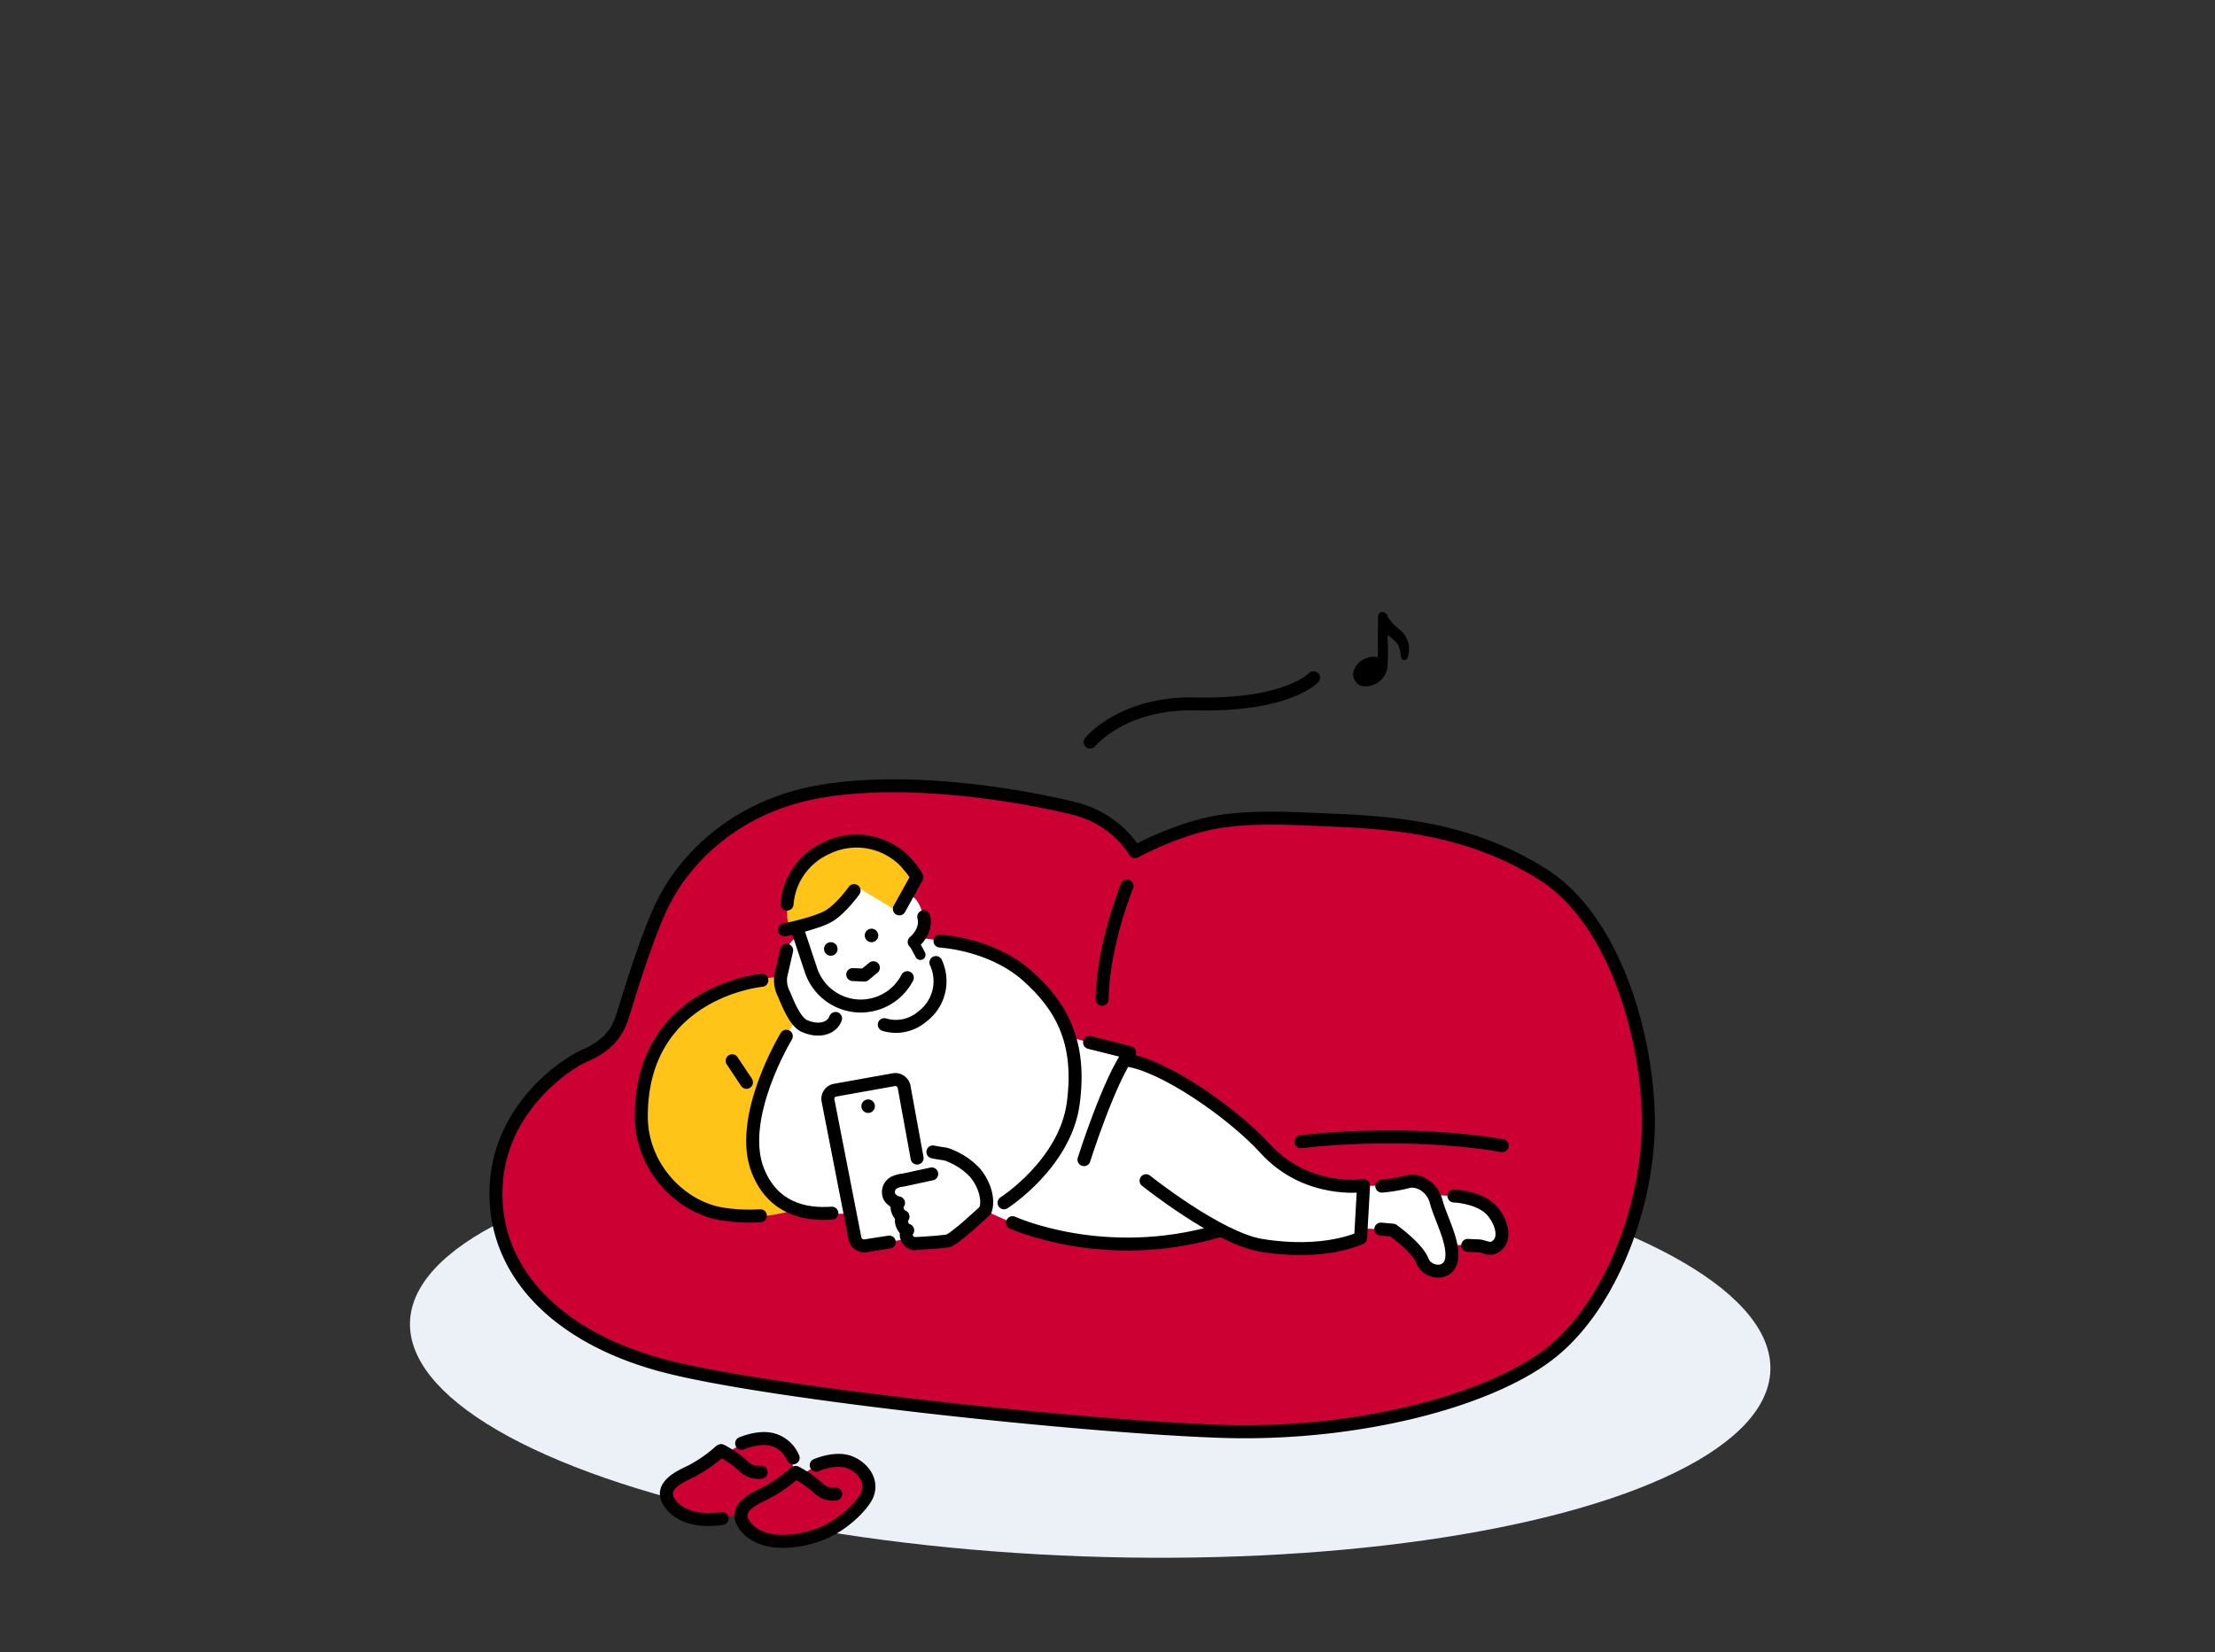 <svg xmlns="http://www.w3.org/2000/svg" width="512" height="382" viewBox="0 0 512 382">
  <rect x="0" y="0" width="512" height="382" fill="#333333" stroke="none"/>
  <g id="グループ_20858" data-name="グループ 20858" transform="translate(-14883 -2742)">
    <g id="illust" transform="translate(14904.236 2878.604)">
      <ellipse id="楕円形_2373" data-name="楕円形 2373" cx="48.627" cy="157.324" rx="48.627" ry="157.324" transform="translate(71.8 217.608) rotate(-87.95)" fill="#ecf1f7"/>
      <path id="パス_4009" data-name="パス 4009" d="M240.782,59.65a23.268,23.268,0,0,0-13.866-9.928c-10.925-2.732-36.975-7.532-58.2-4.109s-32.182,16.776-36.462,24.822-8.9,24.136-10.1,27.731-3.595,6.505-8.388,8.559-20.542,12.668-20.713,31.668,14.722,33.894,39.2,40.227,97.059,14.036,128.556,15.064,62.822-7.189,76.688-18.659,22.425-35.092,21.912-54.606S351.147,75.128,335.1,64.956C315.93,52.8,295.9,52.8,280.667,52.118c-14.366-.646-21.226.171-28.244,2.568A78.672,78.672,0,0,0,240.782,59.65Z" transform="translate(0.353 0.656)" fill="#c03" stroke="#000" stroke-linecap="round" stroke-linejoin="round" stroke-width="3"/>
      <path id="パス_4010" data-name="パス 4010" d="M186.962,69.671a2.386,2.386,0,0,1,1.968.385,7.354,7.354,0,0,1,1.8,5.392c-.043,2.911-1.069,3.68-1.069,3.68s5.905.728,9.757,1.584,12.367,3.637,17.5,9.586,6.333,8.944,6.761,10.1.642,1.669.642,1.669l13.567,3.68-.643,1.241a82.363,82.363,0,0,1,13.267,5.263c5.435,2.953,15.62,11.341,17.631,13.866s7.1,7.233,11.041,8.645,12.881,1.712,12.881,1.712a37.9,37.9,0,0,0,5.307-.086c2.568-.256,5.991-1.583,8-.727a8.214,8.214,0,0,1,3.295,3.039s7.575-.086,11.341,1.968a7.981,7.981,0,0,1,3.979,7.832c-.128,1.968-1.754,2.524-3.552,2.1a56.39,56.39,0,0,0-7.66-.385s.685,4.536-1.925,5.478-4.108-.044-4.879-1.712-5.563-6.591-6.462-7.019-7.447-.556-7.447-.556l-.128,2.1s-7.787,2.572-13.908,2.652c-9.672.129-18.659-4.364-18.659-4.364s-7.447,1.925-12.753,2.781-15.1.333-20.5-.3c-9.115-1.069-20.8-6.975-20.8-6.975s-7.361,6.547-8.731,6.975-7.147.941-8.387.385-2.868-7.019-2.868-7.019-16.134.685-20.67.172-8.216-4.108-9.971-5.649-3.852-8.516-3.124-14.079,3.851-13.481,5.263-16.648S161.327,98,161.327,98s-3.637-7.1-3.295-9.8a34.452,34.452,0,0,1,1.669-7.233,10.508,10.508,0,0,1,2.183-2.311l-.471-1.883s7.189-1.968,8.9-3.852,5.135-5.734,5.135-5.734l9.244,5.477,1.5-2.781Z" transform="translate(1.322 1.034)" fill="#fff"/>
      <path id="パス_4011" data-name="パス 4011" d="M161.744,97.658s-3.052-6.377-3.281-7.747a4.9,4.9,0,0,1-.014-2.054,38.318,38.318,0,0,0-12.881,2.966c-7.417,2.967-14.322,8.274-17.517,16.947s-1.769,19.857,2.454,25.734a24.285,24.285,0,0,0,17.232,9.814c6.505.684,13.922-1.541,13.922-1.541s-8.5-3.595-9.472-13.01a37.167,37.167,0,0,1,3.538-19.4C156.923,106.745,161.744,97.658,161.744,97.658Z" transform="translate(0.905 1.378)" fill="#ffc417"/>
      <g id="グループ_20590" data-name="グループ 20590" transform="translate(291.542 4.906)">
        <path id="パス_4012" data-name="パス 4012" d="M300.567,15.368c-.3.686-.9.814-1.329.385-.493-.493-.043-2.4-1.308-3.794a11.267,11.267,0,0,0-2.015-1.736c.021.729.021,1.414.043,1.822a40.349,40.349,0,0,1-.108,5.746,4.832,4.832,0,0,1-1.221,2.593,5.192,5.192,0,0,1-4.673,1.63,2.833,2.833,0,0,1-1.93-3.323,4.613,4.613,0,0,1,3.129-3.15,3.978,3.978,0,0,1,2.488-.193c.043-1.887.021-4.459.021-5.424.021-1.394.085-2.4.043-3.194-.064-.815,0-1.823,1.03-1.823.749.021,1.393.943,1.136.965a10.65,10.65,0,0,0,2.637,2.937A5.783,5.783,0,0,1,300.567,15.368Z" transform="translate(-287.952 -4.906)"/>
      </g>
      <g id="グループ_20593" data-name="グループ 20593" transform="translate(132.723 195.994)">
        <path id="パス_4013" data-name="パス 4013" d="M128.574,197.12a22.189,22.189,0,0,1,5.361-2.734c2.523-.735,5.309-.841,7.726,1.577s2.89,5.518-.578,9.2a25.8,25.8,0,0,1-13.822,7.148c-5.256,1-9.144-.368-11.142-2.049s-2.68-4.468-.577-6.149,6.411-3.469,8.04-4.94a28.664,28.664,0,0,1,3.469-2.628Z" transform="translate(-97.018 -188.855)" fill="#c03"/>
        <path id="パス_4014" data-name="パス 4014" d="M111.618,192.157a22.14,22.14,0,0,1,5.361-2.733c2.522-.736,5.308-.842,7.725,1.576s2.89,5.519-.577,9.2a25.8,25.8,0,0,1-13.823,7.148c-5.255,1-9.144-.368-11.141-2.049s-2.681-4.467-.578-6.149,6.412-3.469,8.041-4.94a28.574,28.574,0,0,1,3.469-2.628Z" transform="translate(-97.3 -188.938)" fill="#c03"/>
        <g id="グループ_20591" data-name="グループ 20591" transform="translate(17.315 5.045)">
          <path id="パス_4015" data-name="パス 4015" d="M126.781,196.642a24.582,24.582,0,0,1,5.367,3.778,4.71,4.71,0,0,0,3.878,1.226" transform="translate(-114.125 -193.856)" fill="none" stroke="#000" stroke-linecap="round" stroke-linejoin="round" stroke-width="3"/>
          <path id="パス_4016" data-name="パス 4016" d="M131.726,195.018s4.1-1.787,7.252-.841,6.307,4.414,4.309,8.2c-1.009,1.912-5.106,6.567-10.928,8.7s-13.171,2.533-16.81-1.694,1.763-6.589,4.482-7.886a33.175,33.175,0,0,0,6.626-4.578" transform="translate(-114.332 -193.901)" fill="none" stroke="#000" stroke-linecap="round" stroke-linejoin="round" stroke-width="3"/>
        </g>
        <g id="グループ_20592" data-name="グループ 20592" transform="translate(0.076)">
          <path id="パス_4017" data-name="パス 4017" d="M109.824,191.679a24.576,24.576,0,0,1,5.368,3.778,4.71,4.71,0,0,0,3.878,1.226" transform="translate(-97.168 -188.893)" fill="none" stroke="#000" stroke-linecap="round" stroke-linejoin="round" stroke-width="3"/>
          <path id="パス_4018" data-name="パス 4018" d="M110.258,207.38c-4.509.67-9.047.026-11.664-3.014-3.638-4.227,1.763-6.589,4.482-7.886A33.152,33.152,0,0,0,109.7,191.9" transform="translate(-97.375 -188.889)" fill="none" stroke="#000" stroke-linecap="round" stroke-linejoin="round" stroke-width="3"/>
          <path id="パス_4019" data-name="パス 4019" d="M114.486,190.055s4.1-1.787,7.252-.841a7.22,7.22,0,0,1,4.655,4.19" transform="translate(-97.091 -188.938)" fill="none" stroke="#000" stroke-linecap="round" stroke-linejoin="round" stroke-width="3"/>
        </g>
      </g>
      <path id="パス_4020" data-name="パス 4020" d="M228.149,34.715S235.573,25.5,252.5,25.9c21.3.5,27.3-6.059,27.3-6.059" transform="translate(2.597 0.248)" fill="none" stroke="#000" stroke-linecap="round" stroke-linejoin="round" stroke-width="3"/>
      <g id="グループ_20600" data-name="グループ 20600" transform="translate(127.012 57.891)">
        <path id="パス_4021" data-name="パス 4021" d="M210.512,143.777s21.112,9.7,47.587,1.94" transform="translate(-124.708 -55.585)" fill="none" stroke="#000" stroke-linecap="round" stroke-linejoin="round" stroke-width="3"/>
        <path id="パス_4022" data-name="パス 4022" d="M240.941,134.688s16.636,13.322,26.656,14.952c14.721,2.4,22.939-1.711,22.939-1.711l.684-12.1s-13.119,1.995-22.751-8.576c-7.582-8.322-23.543-19.334-32.025-20.452" transform="translate(-124.277 -56.199)" fill="none" stroke="#000" stroke-linecap="round" stroke-linejoin="round" stroke-width="3"/>
        <path id="パス_4023" data-name="パス 4023" d="M226.751,129.891s5.859-18.528,10.56-24.77l-9.265-2.317" transform="translate(-124.438 -56.265)" fill="none" stroke="#000" stroke-linecap="round" stroke-linejoin="round" stroke-width="3"/>
        <g id="グループ_20595" data-name="グループ 20595" transform="translate(33.099)">
          <path id="パス_4024" data-name="パス 4024" d="M159.29,74.884a16.668,16.668,0,0,1,2.633-10.135A17.423,17.423,0,0,1,173.4,57.586a15.525,15.525,0,0,1,11.066,2.761,26.63,26.63,0,0,1,4.938,5.466l-4.29,7.635L175.805,67.8s-3.272,4.98-6.32,6.7-9.7,3.222-9.7,3.222Z" transform="translate(-158.658 -57.019)" fill="#ffc417"/>
          <g id="グループ_20594" data-name="グループ 20594">
            <path id="パス_4025" data-name="パス 4025" d="M188.141,80.029s3.11-2.423,2.216-5.829" transform="translate(-158.179 -56.74)" fill="none" stroke="#000" stroke-linecap="round" stroke-linejoin="round" stroke-width="3"/>
            <path id="パス_4026" data-name="パス 4026" d="M161.717,77.439l3.011,9.063A12.124,12.124,0,0,0,187,88.232" transform="translate(-158.617 -56.686)" fill="none" stroke="#000" stroke-linecap="round" stroke-linejoin="round" stroke-width="3"/>
            <path id="パス_4027" data-name="パス 4027" d="M174.744,68.251s-2.91,4.1-5.737,5.827-10.339,3.261-10.339,3.261" transform="translate(-158.668 -56.839)" fill="none" stroke="#000" stroke-linecap="round" stroke-linejoin="round" stroke-width="3"/>
            <path id="パス_4028" data-name="パス 4028" d="M159.25,71.557A15.415,15.415,0,0,1,168,58.8a15.736,15.736,0,0,1,18.47,2.837c2.639,2.957,2.78,3.734,2.78,3.734L185.2,72.666" transform="translate(-158.658 -57.025)" fill="none" stroke="#000" stroke-linecap="round" stroke-linejoin="round" stroke-width="3"/>
            <circle id="楕円形_2374" data-name="楕円形 2374" cx="1.567" cy="1.567" r="1.567" transform="matrix(0.949, -0.315, 0.315, 0.949, 8.718, 23.916)"/>
            <circle id="楕円形_2375" data-name="楕円形 2375" cx="1.567" cy="1.567" r="1.567" transform="matrix(0.949, -0.315, 0.315, 0.949, 18.121, 20.792)"/>
            <path id="パス_4029" data-name="パス 4029" d="M191.046,72.332" transform="translate(-158.13 -56.771)" fill="none" stroke="#000" stroke-linecap="round" stroke-linejoin="round" stroke-width="2.4"/>
            <path id="パス_4030" data-name="パス 4030" d="M181.351,98.979a9.292,9.292,0,0,0,8.667-1.788,10.213,10.213,0,0,0,3.261-12.572" transform="translate(-158.291 -56.567)" fill="none" stroke="#000" stroke-linecap="round" stroke-linejoin="round" stroke-width="3"/>
            <line id="線_226" data-name="線 226" x1="1.522" y1="2.811" transform="translate(29.871 23.442)" fill="none" stroke="#000" stroke-linecap="round" stroke-linejoin="round" stroke-width="2.4"/>
          </g>
        </g>
        <path id="パス_4031" data-name="パス 4031" d="M178.946,85.794l-2.082,1.71-2.691-.124" transform="translate(-125.311 -56.548)" fill="none" stroke="#000" stroke-linecap="round" stroke-linejoin="round" stroke-width="3"/>
        <path id="パス_4032" data-name="パス 4032" d="M159.2,101.372s-11.541,19-6.5,31.279c3.466,8.438,10.617,10.1,17.027,9.633" transform="translate(-125.689 -56.289)" fill="none" stroke="#000" stroke-linecap="round" stroke-linejoin="round" stroke-width="3"/>
        <g id="グループ_20596" data-name="グループ 20596" transform="translate(43.109 55.103)">
          <path id="パス_4033" data-name="パス 4033" d="M170.189,113.684a2.03,2.03,0,0,0-1.637,2.388l6.228,31.9a2.144,2.144,0,0,0,2.432,1.69l13.14-2.17a2.028,2.028,0,0,0,1.665-2.367l-5.871-32.194a2.079,2.079,0,0,0-2.4-1.667Z" transform="translate(-168.515 -111.228)" fill="#fff"/>
          <path id="パス_4034" data-name="パス 4034" d="M189.146,129.38l-3-16.452a2.079,2.079,0,0,0-2.4-1.667l-13.554,2.424a2.03,2.03,0,0,0-1.637,2.388l6.228,31.9a2.144,2.144,0,0,0,2.432,1.69l5.5-.862" transform="translate(-168.515 -111.228)" fill="none" stroke="#000" stroke-linecap="round" stroke-linejoin="round" stroke-width="3"/>
        </g>
        <path id="パス_4035" data-name="パス 4035" d="M194.01,79.735s11.812.6,20.114,7.96c8.152,7.227,12.553,15.564,10.7,29.528s-16.005,23.023-16.005,23.023" transform="translate(-124.982 -56.648)" fill="none" stroke="#000" stroke-linecap="round" stroke-linejoin="round" stroke-width="3"/>
        <g id="グループ_20599" data-name="グループ 20599" transform="translate(57.108 71.833)">
          <path id="パス_4036" data-name="パス 4036" d="M184.46,139.406a3.848,3.848,0,0,1-1.788-1.2,2.482,2.482,0,0,1,.791-3.434,5.34,5.34,0,0,1,2.176-.641l6.654-1.44" transform="translate(-182.285 -127.602)" fill="none" stroke="#000" stroke-linecap="round" stroke-linejoin="round" stroke-width="3"/>
          <g id="グループ_20598" data-name="グループ 20598" transform="translate(2.029)">
            <g id="グループ_20597" data-name="グループ 20597" transform="translate(3.816)">
              <path id="パス_4037" data-name="パス 4037" d="M192.4,127.685c2.237.49,2.8.307,4.033.9a16.248,16.248,0,0,1,5.648,3.852c2.4,2.824,3.252,6.419,2.483,8.644" transform="translate(-187.961 -127.685)" fill="none" stroke="#000" stroke-linecap="round" stroke-linejoin="round" stroke-width="3"/>
              <path id="パス_4038" data-name="パス 4038" d="M188.034,148.677s5.3-.248,7.873-.633c1.4-.209,8.587-6.961,8.587-6.961" transform="translate(-188.034 -127.462)" fill="none" stroke="#000" stroke-linecap="round" stroke-linejoin="round" stroke-width="3"/>
            </g>
            <path id="パス_4039" data-name="パス 4039" d="M185.58,142.417a1.78,1.78,0,0,0-.168,1.793c.4,1.2,1.166,1.371,1.166,1.371" transform="translate(-184.264 -127.44)" fill="none" stroke="#000" stroke-linecap="round" stroke-linejoin="round" stroke-width="3"/>
            <path id="パス_4040" data-name="パス 4040" d="M184.591,139.3a1.783,1.783,0,0,0-.168,1.793c.4,1.2,1.166,1.371,1.166,1.371" transform="translate(-184.281 -127.492)" fill="none" stroke="#000" stroke-linecap="round" stroke-linejoin="round" stroke-width="3"/>
            <path id="パス_4041" data-name="パス 4041" d="M186.677,145.522a1.681,1.681,0,0,0-.194,1.688,2.038,2.038,0,0,0,1.7,1.39" transform="translate(-184.246 -127.389)" fill="none" stroke="#000" stroke-linecap="round" stroke-linejoin="round" stroke-width="3"/>
          </g>
        </g>
        <path id="パス_4042" data-name="パス 4042" d="M294.254,145.417l2.775.251s5.656,4.036,6.811,7.052,6.172,3.58,6.77-.378-2.588-9.522-3.54-13.215-4.393-5.244-6.54-4.665a37.246,37.246,0,0,1-6.048,1.027" transform="translate(-123.317 -55.741)" fill="none" stroke="#000" stroke-linecap="round" stroke-linejoin="round" stroke-width="3"/>
        <path id="パス_4043" data-name="パス 4043" d="M310.868,137.715s4.793.114,7.988,2.625c2.345,1.842,5.021,7.417,1.23,9.311-1.072.535-2.458-.385-3.512-.41-1.45-.034-2.511-.115-2.511-.115" transform="translate(-123.041 -55.685)" fill="none" stroke="#000" stroke-linecap="round" stroke-linejoin="round" stroke-width="3"/>
        <path id="パス_4044" data-name="パス 4044" d="M153.969,88.659s-27.988,2.568-27.859,31.627c.051,11.4,8.859,20.669,18.4,22.353a39.889,39.889,0,0,0,9.113.455" transform="translate(-126.11 -56.5)" fill="none" stroke="#000" stroke-linecap="round" stroke-linejoin="round" stroke-width="3"/>
        <line id="線_227" data-name="線 227" x2="3.319" y2="4.985" transform="translate(20.988 50.76)" fill="none" stroke="#000" stroke-linecap="round" stroke-linejoin="round" stroke-width="3"/>
      </g>
      <path id="パス_4045" data-name="パス 4045" d="M322.63,126.3s-20.085-3.88-46.561-.913" transform="translate(3.393 1.982)" fill="none" stroke="#000" stroke-linecap="round" stroke-linejoin="round" stroke-width="3"/>
      <path id="パス_4046" data-name="パス 4046" d="M236.649,67.219s-5.592,13.523-5.763,26.19" transform="translate(2.642 1.035)" fill="none" stroke="#000" stroke-linecap="round" stroke-linejoin="round" stroke-width="3"/>
      <path id="パス_4047" data-name="パス 4047" d="M159.179,81.84s-1.113,4.879-1.369,5.991a6.939,6.939,0,0,0,.684,4.023c.6,1.284,2.435,6.424,4.708,7.447,3.424,1.54,6.445.594,7.275-1.712" transform="translate(1.427 1.278)" fill="none" stroke="#000" stroke-linecap="round" stroke-linejoin="round" stroke-width="3"/>
      <circle id="楕円形_2376" data-name="楕円形 2376" cx="1.567" cy="1.567" r="1.567" transform="matrix(0.949, -0.315, 0.315, 0.949, 177.454, 118.158)"/>
    </g>
    <rect id="しかく" width="512" height="382" transform="translate(14883 2742)" fill="none"/>
  </g>
</svg>
